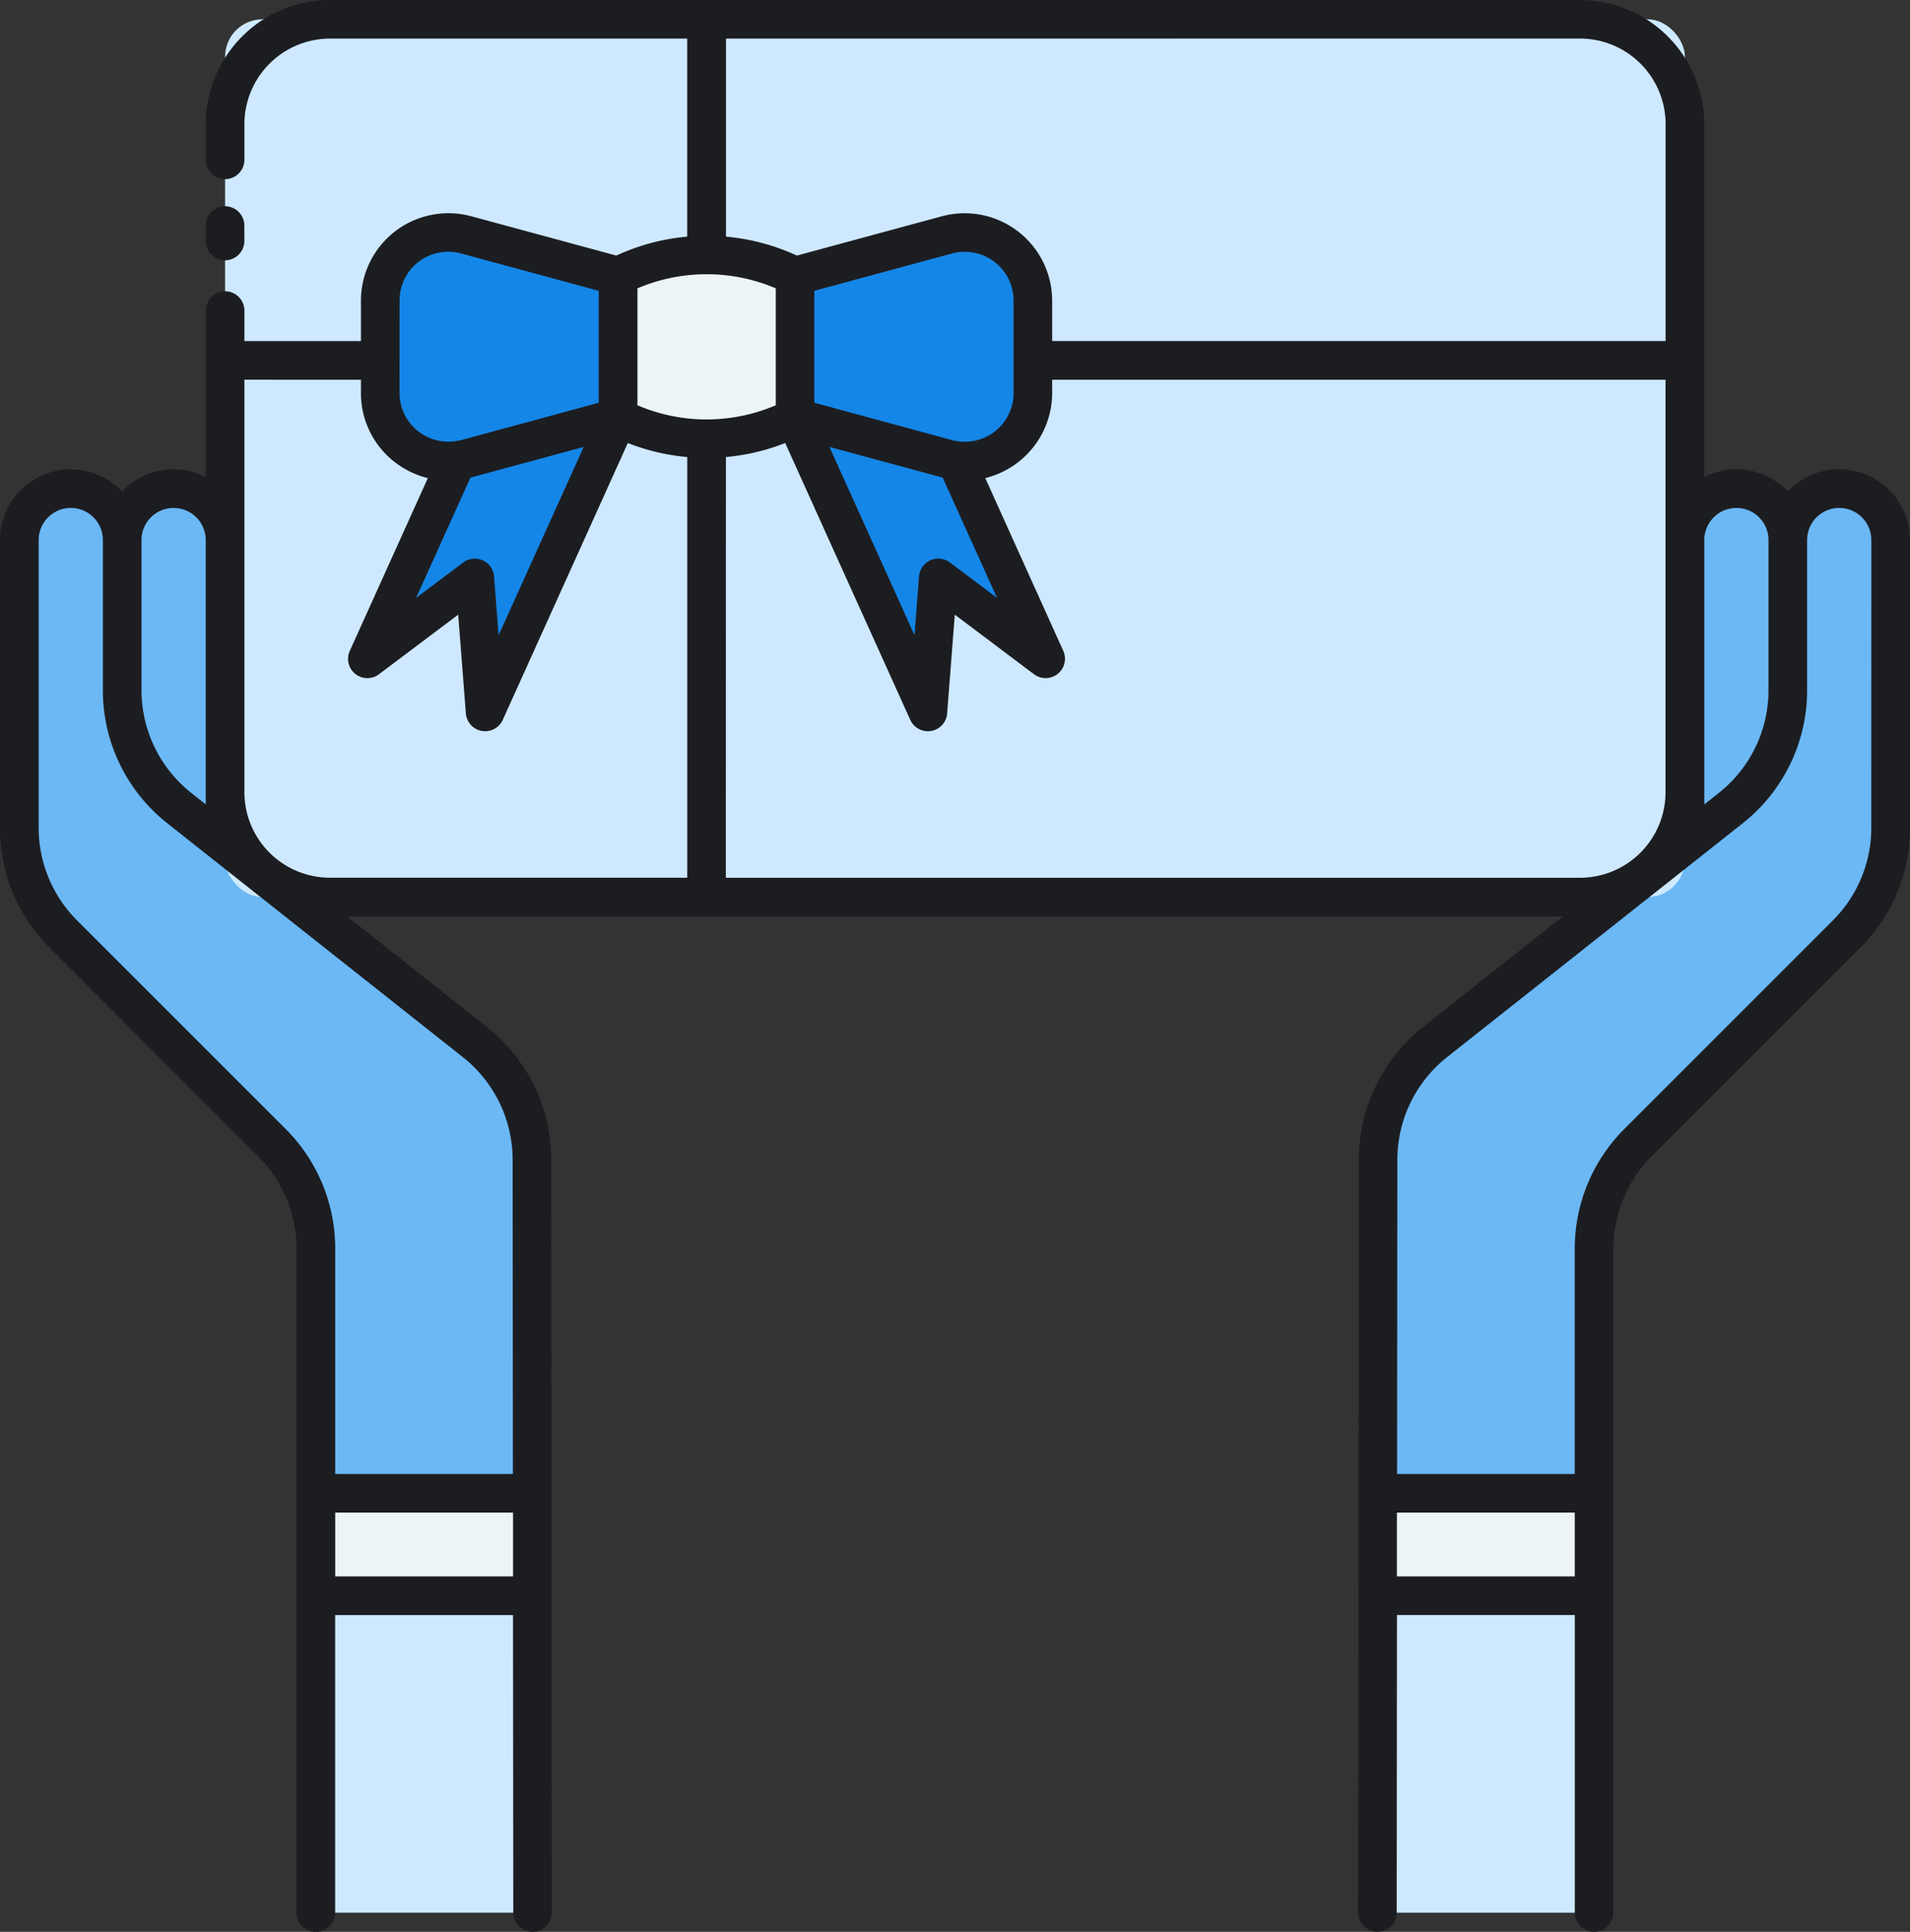 <svg xmlns="http://www.w3.org/2000/svg" width="77.326" height="78.216" viewBox="0 0 77.326 78.216"><rect x="0" y="0" width="77.326" height="78.216" fill="#333333" stroke="none"/><defs><style>.a{fill:#6bb8f5;}.b{fill:#cee9ff;}.c{fill:#ecf4f7;}.d{fill:#1486e7;}.e{fill:#1c1d21;}</style></defs><g transform="translate(-314.271 -577.143)"><path class="a" d="M335.332,641.86l-.025-30.48a6.126,6.126,0,0,0-2.322-4.774l-10.107-8h0V586.291a2.082,2.082,0,1,0-4.164,0,2.082,2.082,0,1,0-4.164,0v11.636a6.113,6.113,0,0,0,1.792,4.324l8.427,8.424A6.122,6.122,0,0,1,326.558,615V641.86Z" transform="translate(0.502 12.718)"/><path class="a" d="M352.881,584.207a2.083,2.083,0,0,0-2.081,2.084,2.082,2.082,0,1,0-4.164,0V598.61l-10.107,8a6.115,6.115,0,0,0-2.319,4.774l-.028,30.48h8.774V615a6.122,6.122,0,0,1,1.789-4.324l8.427-8.424a6.114,6.114,0,0,0,1.792-4.324V586.291A2.083,2.083,0,0,0,352.881,584.207Z" transform="translate(35.85 12.718)"/><g transform="translate(327.061 641.75)"><rect class="b" width="8.769" height="12.828"/></g><g transform="translate(327.061 637.604)"><rect class="c" width="8.769" height="4.145"/></g><g transform="translate(370.033 637.604)"><rect class="c" width="8.769" height="4.145"/></g><g transform="translate(323.383 577.924)"><rect class="b" width="59.101" height="35.538" rx="1.516"/></g><g transform="translate(370.038 641.75)"><rect class="b" width="8.769" height="12.828"/></g><g transform="translate(329.665 586.556)"><path class="d" d="M323.255,589.667,329.4,588v-5.727l-6.144-1.669a2.762,2.762,0,0,0-3.487,2.666V587A2.763,2.763,0,0,0,323.255,589.667Z" transform="translate(-319.768 -580.504)"/></g><g transform="translate(339.296 587.463)"><path class="c" d="M330.368,587.414h0a7.891,7.891,0,0,1-7.161,0h0v-5.727h0a7.891,7.891,0,0,1,7.161,0h0Z" transform="translate(-323.207 -580.828)"/></g><g transform="translate(329.144 594.049)"><path class="d" d="M323.206,584.925l-3.624,8.02,4.349-3.271.42,5.424,5.382-11.918h0l-6.141,1.669A3.217,3.217,0,0,1,323.206,584.925Z" transform="translate(-319.582 -583.18)"/></g><g transform="translate(346.456 586.556)"><path class="d" d="M331.908,589.667,325.764,588v-5.727l6.144-1.669a2.763,2.763,0,0,1,3.487,2.666V587A2.764,2.764,0,0,1,331.908,589.667Z" transform="translate(-325.764 -580.504)"/></g><g transform="translate(346.456 594.049)"><path class="d" d="M332.289,584.925l3.624,8.02-4.346-3.271-.42,5.424-5.382-11.918h0l6.144,1.669A3.067,3.067,0,0,0,332.289,584.925Z" transform="translate(-325.764 -583.18)"/></g><path class="e" d="M388.732,596.144a2.838,2.838,0,0,0-2.081.9,2.85,2.85,0,0,0-2.084-.9,2.819,2.819,0,0,0-1.3.316V582.173a5.035,5.035,0,0,0-5.03-5.029H327.629a5.032,5.032,0,0,0-5.027,5.029v1.442a.781.781,0,0,0,1.563,0v-1.442a3.469,3.469,0,0,1,3.464-3.467h14.464v8.018a8.626,8.626,0,0,0-2.87.767l-5.867-1.591a3.542,3.542,0,0,0-4.472,3.419v1.633h-4.719v-1.235a.781.781,0,1,0-1.563,0v6.743a2.847,2.847,0,0,0-3.386.588,2.838,2.838,0,0,0-2.081-.9,2.868,2.868,0,0,0-2.865,2.865v11.636a6.848,6.848,0,0,0,2.019,4.875l8.426,8.427a5.3,5.3,0,0,1,1.563,3.769v26.862a.782.782,0,0,0,.781.781h0a.782.782,0,0,0,.781-.781V642.533h7.2l.011,12.045a.782.782,0,0,0,.781.781h0a.782.782,0,0,0,.781-.781l-.011-12.829h0l-.006-3.994a.7.7,0,0,0,0-.305L336.59,624.1a6.862,6.862,0,0,0-2.618-5.385l-5.643-4.467h49.212L371.9,618.71a6.862,6.862,0,0,0-2.618,5.385l-.011,13.355a.7.7,0,0,0,0,.305l-.017,16.822a.782.782,0,0,0,.781.781h0a.782.782,0,0,0,.781-.781l.011-12.045h7.2v12.045a.781.781,0,1,0,1.563,0V627.716a5.3,5.3,0,0,1,1.563-3.769l8.426-8.427a6.848,6.848,0,0,0,2.019-4.875V599.009A2.868,2.868,0,0,0,388.732,596.144Zm-4.164,1.565a1.3,1.3,0,0,1,1.3,1.3v6.066a5.3,5.3,0,0,1-2.022,4.181l-.577.457v-10.7A1.3,1.3,0,0,1,384.567,597.709Zm-46.666-2.47-3.445,7.623-.185-2.378a.782.782,0,0,0-1.249-.566l-1.907,1.434,2.2-4.87.042-.011h0l1.507-.409Zm2.176-6.421a7.135,7.135,0,0,1,5.6,0v4.733a7.112,7.112,0,0,1-5.6,0Zm3.582,6.83a8.666,8.666,0,0,0,2.4-.568l5.063,11.21a.787.787,0,0,0,.714.459.725.725,0,0,0,.134-.011.776.776,0,0,0,.644-.708l.311-4,3.206,2.411a.783.783,0,0,0,1.185-.947L354.16,596.5a3.559,3.559,0,0,0,2.708-3.447v-.535H381.7v16.7a3.468,3.468,0,0,1-3.464,3.464h-34.58Zm3.579-2.2v-4.531l5.567-1.509a1.976,1.976,0,0,1,2.5,1.91v3.733a1.973,1.973,0,0,1-2.24,1.96l-.07-.011a1.4,1.4,0,0,1-.188-.039h0Zm5.158,3.022.039.011,2.2,4.87-1.907-1.434a.784.784,0,0,0-1.252.566l-.182,2.378-3.445-7.623Zm25.842-17.766a3.469,3.469,0,0,1,3.464,3.467v8.779H356.868v-1.633A3.544,3.544,0,0,0,352.4,585.9l-5.867,1.591a8.663,8.663,0,0,0-2.87-.767v-8.018Zm-47.792,10.614a1.97,1.97,0,0,1,2.5-1.91l5.564,1.509v4.531l-2.134.583-3.431.93-.006,0c-.062.014-.12.028-.182.036l-.07.011a1.977,1.977,0,0,1-2.243-1.96Zm-1.563,3.2v.535a3.52,3.52,0,0,0,1.389,2.815,3.573,3.573,0,0,0,1.319.633l-3.159,6.993a.781.781,0,0,0,1.182.947l3.206-2.411.311,4a.783.783,0,0,0,1.493.26l5.063-11.21a8.663,8.663,0,0,0,2.406.568v17.032H327.629a3.468,3.468,0,0,1-3.464-3.464v-16.7Zm-7.584,5.192a1.3,1.3,0,0,1,1.3,1.3v10.7l-.577-.457A5.3,5.3,0,0,1,320,605.075v-6.066A1.3,1.3,0,0,1,321.3,597.709Zm6.542,43.258v-2.582h7.2l0,2.582Zm7.183-16.87.011,12.725h-7.194v-9.107a6.849,6.849,0,0,0-2.019-4.876l-8.427-8.426a5.306,5.306,0,0,1-1.56-3.769V599.009a1.3,1.3,0,0,1,2.6,0v6.066a6.855,6.855,0,0,0,2.618,5.408L333,619.936A5.307,5.307,0,0,1,335.025,624.1Zm35.8,16.87,0-2.582h7.2v2.582Zm19.205-30.323a5.305,5.305,0,0,1-1.56,3.769l-8.426,8.426a6.849,6.849,0,0,0-2.019,4.876v9.107h-7.194l.011-12.722a5.308,5.308,0,0,1,2.022-4.164l11.952-9.454a6.861,6.861,0,0,0,2.616-5.408v-6.066a1.3,1.3,0,0,1,2.6,0ZM322.6,586.9v-.625a.781.781,0,1,1,1.563,0v.625a.781.781,0,0,1-1.563,0Z" transform="translate(0 0)"/></g></svg>